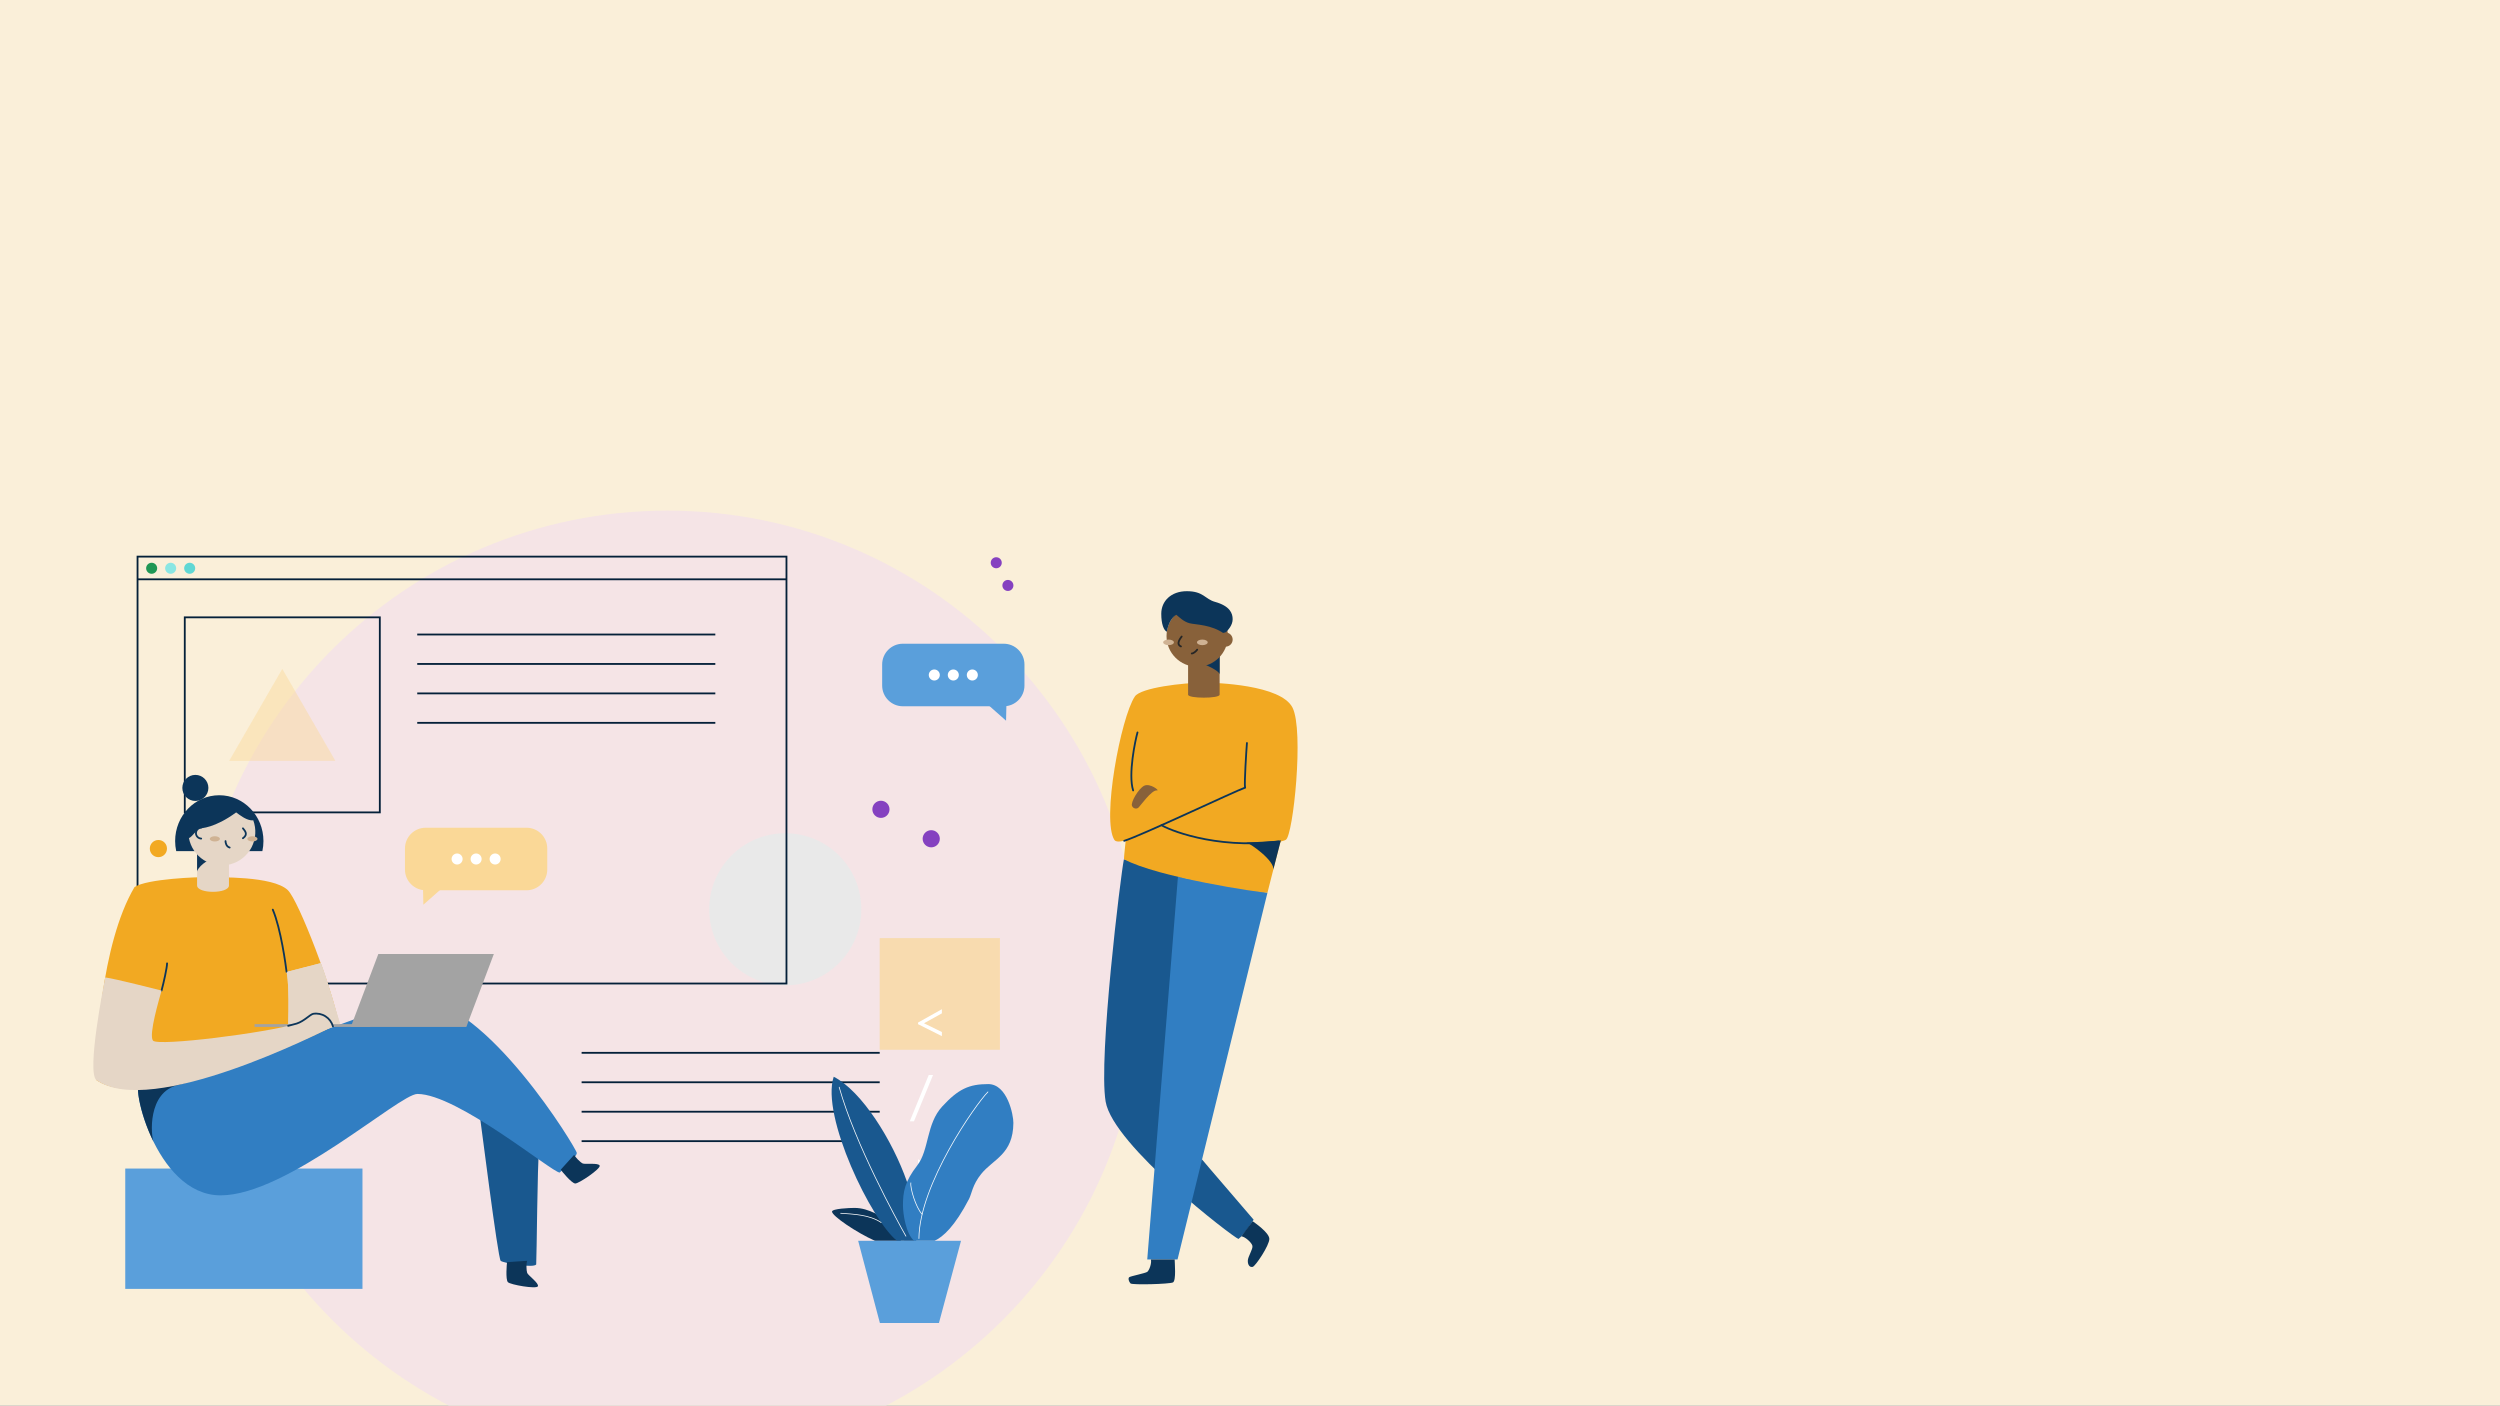 <svg width="1366" height="768" viewBox="0 0 1366 768" fill="none" xmlns="http://www.w3.org/2000/svg">
<rect x="0" y="0" width="1366" height="768" fill="#808080" stroke="none"/>
<g clip-path="url(#clip0)">
<rect width="1366" height="768" fill="#FAEFD9"/>
<path d="M364.713 797.128C507.79 797.128 623.777 681.141 623.777 538.064C623.777 394.987 507.79 279 364.713 279C221.636 279 105.649 394.987 105.649 538.064C105.649 681.141 221.636 797.128 364.713 797.128Z" fill="#F5E4E6"/>
<path d="M317.794 575.264H480.672" stroke="#042039" stroke-miterlimit="10"/>
<path d="M317.794 591.351H480.672" stroke="#042039" stroke-miterlimit="10"/>
<path d="M317.794 607.438H480.672" stroke="#042039" stroke-miterlimit="10"/>
<path d="M317.794 623.524H480.672" stroke="#042039" stroke-miterlimit="10"/>
<path d="M429.061 538.4C452.012 538.4 470.618 519.794 470.618 496.842C470.618 473.89 452.012 455.284 429.061 455.284C406.109 455.284 387.503 473.89 387.503 496.842C387.503 519.794 406.109 538.4 429.061 538.4Z" fill="#E9E9E9"/>
<path opacity="0.7" d="M546.359 512.593H480.672V573.589H546.359V512.593Z" fill="#FAD897"/>
<path d="M514.644 566.156L501.626 559.617V558.724L514.644 551.428V553.698L504.926 559.087V559.148L514.644 563.901V566.156ZM509.815 587.372L499.401 612.681H497.085L507.469 587.372H509.815ZM514.644 641.617L501.626 648.156V645.901L511.375 641.178V641.087L501.626 635.698V633.428L514.644 640.724V641.617Z" fill="white"/>
<path d="M429.731 304.136H75.153V537.394H429.731V304.136Z" stroke="#042039" stroke-miterlimit="10"/>
<path d="M75.152 316.536H429.731" stroke="#042039" stroke-miterlimit="10"/>
<path d="M207.532 337.315H100.958V443.89H207.532V337.315Z" stroke="#042039" stroke-miterlimit="10"/>
<path d="M227.976 346.698H390.854" stroke="#042039" stroke-miterlimit="10"/>
<path d="M227.976 362.785H390.854" stroke="#042039" stroke-miterlimit="10"/>
<path d="M227.976 378.872H390.854" stroke="#042039" stroke-miterlimit="10"/>
<path d="M227.976 394.959H390.854" stroke="#042039" stroke-miterlimit="10"/>
<path opacity="0.44" d="M154.244 365.466L125.221 415.737H183.268L154.244 365.466Z" fill="#FAD897"/>
<path d="M82.86 313.519C84.526 313.519 85.876 312.169 85.876 310.503C85.876 308.838 84.526 307.487 82.86 307.487C81.194 307.487 79.844 308.838 79.844 310.503C79.844 312.169 81.194 313.519 82.86 313.519Z" fill="#209755"/>
<path d="M93.249 313.519C94.915 313.519 96.265 312.169 96.265 310.503C96.265 308.838 94.915 307.487 93.249 307.487C91.583 307.487 90.233 308.838 90.233 310.503C90.233 312.169 91.583 313.519 93.249 313.519Z" fill="#8AE6E3"/>
<path d="M103.639 313.519C105.305 313.519 106.655 312.169 106.655 310.503C106.655 308.838 105.305 307.487 103.639 307.487C101.973 307.487 100.623 308.838 100.623 310.503C100.623 312.169 101.973 313.519 103.639 313.519Z" fill="#60D7D4"/>
<path d="M231.329 494.33L241.381 485.447H231.127L231.329 494.33Z" fill="#FAD897"/>
<path d="M287.685 452.268H232.613C226.35 452.268 221.273 457.345 221.273 463.608V475.112C221.273 481.375 226.35 486.452 232.613 486.452H287.685C293.948 486.452 299.026 481.375 299.026 475.112V463.608C299.026 457.345 293.948 452.268 287.685 452.268Z" fill="#FAD897"/>
<path d="M249.76 472.376C251.426 472.376 252.776 471.025 252.776 469.36C252.776 467.694 251.426 466.344 249.76 466.344C248.094 466.344 246.744 467.694 246.744 469.36C246.744 471.025 248.094 472.376 249.76 472.376Z" fill="white"/>
<path d="M260.149 472.376C261.815 472.376 263.165 471.025 263.165 469.36C263.165 467.694 261.815 466.344 260.149 466.344C258.484 466.344 257.133 467.694 257.133 469.36C257.133 471.025 258.484 472.376 260.149 472.376Z" fill="white"/>
<path d="M270.539 472.376C272.204 472.376 273.555 471.025 273.555 469.36C273.555 467.694 272.204 466.344 270.539 466.344C268.873 466.344 267.523 467.694 267.523 469.36C267.523 471.025 268.873 472.376 270.539 472.376Z" fill="white"/>
<path d="M549.711 393.788L539.657 384.904H549.912L549.711 393.788Z" fill="#5A9FDB"/>
<path d="M493.353 385.91H548.425C554.688 385.91 559.765 380.833 559.765 374.57V363.066C559.765 356.803 554.688 351.726 548.425 351.726H493.353C487.09 351.726 482.013 356.803 482.013 363.066V374.57C482.013 380.833 487.09 385.91 493.353 385.91Z" fill="#5A9FDB"/>
<path d="M531.278 371.834C532.944 371.834 534.295 370.483 534.295 368.818C534.295 367.152 532.944 365.802 531.278 365.802C529.613 365.802 528.262 367.152 528.262 368.818C528.262 370.483 529.613 371.834 531.278 371.834Z" fill="white"/>
<path d="M520.889 371.834C522.554 371.834 523.905 370.483 523.905 368.818C523.905 367.152 522.554 365.802 520.889 365.802C519.223 365.802 517.872 367.152 517.872 368.818C517.872 370.483 519.223 371.834 520.889 371.834Z" fill="white"/>
<path d="M510.499 371.834C512.165 371.834 513.515 370.483 513.515 368.818C513.515 367.152 512.165 365.802 510.499 365.802C508.834 365.802 507.483 367.152 507.483 368.818C507.483 370.483 508.834 371.834 510.499 371.834Z" fill="white"/>
<path d="M544.348 310.503C546.014 310.503 547.364 309.152 547.364 307.487C547.364 305.821 546.014 304.471 544.348 304.471C542.682 304.471 541.332 305.821 541.332 307.487C541.332 309.152 542.682 310.503 544.348 310.503Z" fill="#8541C0"/>
<path d="M550.716 322.903C552.382 322.903 553.732 321.553 553.732 319.887C553.732 318.221 552.382 316.871 550.716 316.871C549.051 316.871 547.7 318.221 547.7 319.887C547.7 321.553 549.051 322.903 550.716 322.903Z" fill="#8541C0"/>
<path d="M481.342 446.905C483.933 446.905 486.034 444.805 486.034 442.213C486.034 439.622 483.933 437.521 481.342 437.521C478.751 437.521 476.65 439.622 476.65 442.213C476.65 444.805 478.751 446.905 481.342 446.905Z" fill="#8541C0"/>
<path d="M508.824 462.992C511.415 462.992 513.516 460.891 513.516 458.3C513.516 455.709 511.415 453.608 508.824 453.608C506.233 453.608 504.132 455.709 504.132 458.3C504.132 460.891 506.233 462.992 508.824 462.992Z" fill="#8541C0"/>
<path d="M86.547 468.354C89.138 468.354 91.238 466.254 91.238 463.662C91.238 461.071 89.138 458.97 86.547 458.97C83.955 458.97 81.855 461.071 81.855 463.662C81.855 466.254 83.955 468.354 86.547 468.354Z" fill="#F2A922"/>
<path d="M492.202 677.985V677.315L490.593 675.304L486.873 670.787L482.918 666.001C482.918 666.001 479.111 663.369 478.133 662.911C474.568 661.262 471.054 660.005 466.859 660.005C464.278 660.005 454.63 660.393 454.613 662.016C454.613 664.422 468.119 673.531 478.028 677.955C482.375 677.985 492.202 677.985 492.202 677.985Z" fill="#0C3559"/>
<path d="M490.157 677.985C476.409 667.41 448.346 609.717 455.543 588.335C470.865 596.144 487.677 623.069 495.606 645.804C496.032 647.283 496.375 648.784 496.631 650.301L499.848 665.047L500.626 678.003L490.157 677.985Z" fill="#19588F"/>
<path d="M499.54 677.985C494.902 674.219 493.42 663.065 493.38 658.902C493.307 651.133 494.499 645.409 501.142 636.863C507.784 628.317 506.015 614.141 514.836 604.576C523.657 595.011 529.501 592.343 539.971 592.343C550.441 592.343 553.766 609.315 553.712 613.584C553.591 630.81 542.739 633.25 536.117 641.468C531.311 647.433 530.936 652.313 529.482 655.101C521.679 670.127 515.339 675.779 510.647 677.985" fill="#317EC2"/>
<path d="M502.101 676.739C502.235 647.36 533.194 603.236 539.811 596.622" stroke="white" stroke-width="0.4" stroke-linecap="round" stroke-linejoin="round"/>
<path d="M503.769 663.386C500.344 659.653 497.227 649.069 497.697 646.321" stroke="white" stroke-width="0.4" stroke-linecap="round" stroke-linejoin="round"/>
<path d="M494.996 675.451C490.143 666.852 467.119 624.918 458.533 594.032" stroke="white" stroke-width="0.4" stroke-linecap="round" stroke-linejoin="round"/>
<path d="M510.674 677.985H525.096L513.032 722.897H480.771L468.9 677.985H510.672" fill="#5A9FDB"/>
<path d="M459.331 662.924C466.362 663.406 475.21 663.728 481.45 667.984" stroke="white" stroke-width="0.4" stroke-linecap="round" stroke-linejoin="round"/>
<path d="M614.105 469.484C612.41 477.574 600.089 577.929 604.118 601.898C608.146 625.867 673.827 676.092 676.703 676.969C680.054 674.509 684.987 666.446 684.987 666.446C684.987 666.446 636.828 610.618 635.908 608.38C634.989 606.142 646.458 476.858 646.458 476.858L614.105 469.484Z" fill="#19588F"/>
<path d="M692.542 487.749L643.403 688.17H626.854L643.624 479.089L692.542 487.749Z" fill="#317EC2"/>
<path d="M657.641 372.997C664.425 372.997 699.811 374.143 706.203 386.597C712.595 399.05 706.572 456.614 702.597 458.846C700.452 460.046 699.869 458.88 699.245 461.32C698.622 463.759 692.543 487.749 692.543 487.749C688.682 487.859 632.392 479.377 614.12 469.464C614.23 466.709 615.112 459.544 615.112 458.994C612.686 459.986 609.75 460.194 608.946 458.994C601.815 448.195 612.445 391.899 620.072 380.571C623.316 375.711 646.754 373.031 657.641 372.997Z" fill="#F2A922"/>
<path d="M680.939 460.402C682.601 460.402 696.912 470.456 695.685 475.396C696.69 471.428 699.853 459.168 699.853 459.168C698.494 459.43 682.156 460.424 680.939 460.402Z" fill="#0C3559"/>
<path d="M666.4 379.565C666.4 381.751 649.167 381.751 649.167 379.565V357.446H666.4V379.565Z" fill="#88613A"/>
<path d="M656.514 362.683C657.855 362.683 666.401 366.464 666.401 368.568V357.446C664.269 357.446 656.514 362.683 656.514 362.683Z" fill="#0C3559"/>
<path d="M654.155 364.297C663.413 364.297 670.919 356.791 670.919 347.533C670.919 338.275 663.413 330.769 654.155 330.769C644.897 330.769 637.391 338.275 637.391 347.533C637.391 356.791 644.897 364.297 654.155 364.297Z" fill="#88613A"/>
<path d="M648.484 323.027C639.877 323.027 634.515 328.43 634.515 335.354C634.515 341.111 635.909 344.369 637.552 345.194C638.591 339.603 640.85 337.016 642.719 335.904C644.174 337.016 646.661 339.711 649.985 340.542C653.31 341.372 661.963 341.212 668.955 346.292C671.24 344.215 673.519 341.513 673.519 338.33C673.519 335.146 672.112 331.151 663.833 328.843C658.364 327.324 657.6 323.027 648.484 323.027Z" fill="#0C3559"/>
<path d="M638.491 352.513C640.112 352.513 641.427 351.829 641.427 350.985C641.427 350.141 640.112 349.457 638.491 349.457C636.869 349.457 635.555 350.141 635.555 350.985C635.555 351.829 636.869 352.513 638.491 352.513Z" fill="#CFB293"/>
<path d="M656.957 352.513C658.578 352.513 659.893 351.829 659.893 350.985C659.893 350.141 658.578 349.457 656.957 349.457C655.335 349.457 654.021 350.141 654.021 350.985C654.021 351.829 655.335 352.513 656.957 352.513Z" fill="#CFB293"/>
<path d="M645.662 347.814C645.114 348.598 642.311 351.89 645.267 353.217" stroke="#262626" stroke-miterlimit="10" stroke-linecap="round"/>
<path d="M651.186 357.064C652.07 357.064 653.431 355.967 654.147 354.98" stroke="#262626" stroke-miterlimit="10" stroke-linecap="round"/>
<path d="M669.651 353.337C671.791 353.337 673.526 351.603 673.526 349.463C673.526 347.323 671.791 345.589 669.651 345.589C667.512 345.589 665.777 347.323 665.777 349.463C665.777 351.603 667.512 353.337 669.651 353.337Z" fill="#88613A"/>
<path d="M681.327 405.981C681.025 409.681 679.846 427.966 680.288 430.373C674.664 432.33 623.173 456.749 614.264 459.429" stroke="#0C3559" stroke-miterlimit="10" stroke-linecap="round"/>
<path d="M621.525 400.21C620.339 404.353 616.344 423.154 619.153 431.888" stroke="#0C3559" stroke-miterlimit="10" stroke-linecap="round"/>
<path d="M634.67 450.877C637.351 452.76 663.05 464.135 698.581 459.845" stroke="#0C3559" stroke-miterlimit="10" stroke-linecap="round"/>
<path d="M632.21 431.887C633.932 432.162 628.317 427.678 625.132 429.347C621.947 431.016 617.658 438.57 618.536 440.319C618.654 440.637 618.842 440.924 619.086 441.159C619.33 441.394 619.623 441.572 619.945 441.678C620.266 441.785 620.608 441.818 620.944 441.776C621.28 441.733 621.602 441.616 621.887 441.432C622.752 440.876 629.207 431.407 632.21 431.887Z" fill="#88613A"/>
<path d="M684.438 667.27C685.357 667.94 693.501 673.45 693.568 676.922C693.634 680.393 685.98 691.903 684.438 692.232C682.897 692.561 681.797 691.26 681.797 688.934C681.797 686.608 684.704 682.533 684.32 680.723C683.936 678.914 680.171 675.602 678.241 675.542" fill="#0C3559"/>
<path d="M641.836 688.17C641.836 689.765 642.761 699.779 640.911 700.711C639.061 701.643 618.644 702.191 617.719 701.267C616.794 700.342 616.231 698.391 617.049 697.835C617.867 697.279 625.763 695.697 626.835 694.96C627.908 694.223 629.389 690.268 628.846 688.17" fill="#0C3559"/>
<path d="M198.055 638.498H68.436V704.246H198.055V638.498Z" fill="#5A9FDB"/>
<path d="M261.912 607.686C262.475 611.037 272.034 687.657 273.582 688.924C275.131 690.191 291.572 692.999 292.98 690.895C293.261 687.543 293.65 634.108 294.522 629.329" fill="#19588F"/>
<path d="M76.982 591.699C70.353 588.435 84.174 653.144 120.551 653.144C156.927 653.144 218.156 597.732 228.07 597.732C249.955 597.732 301.761 640.697 305.823 640.697C308.933 637.587 315.153 632.142 315.153 629.973C315.153 627.803 265.552 546.187 228.439 546.187C214.048 546.208 91.949 599.094 76.982 591.699Z" fill="#317EC2"/>
<path d="M97.453 592.799C104.725 591.15 113.774 586.88 121.784 582.517C99.993 589.642 82.137 594.247 76.982 591.7C73.47 589.97 75.695 607.292 83.951 623.973C82.458 620.749 80.327 596.713 97.453 592.799Z" fill="#0C3559"/>
<path d="M113.485 479.278C119.216 479.432 149.05 478.554 157.227 486.343C163.293 492.12 182.155 541.808 185.064 559.256C172.396 565.701 81.023 609.449 52.744 590.213C52.12 575.264 55.023 515.844 73.513 484.683C80.279 480.178 107.975 479.139 113.485 479.278Z" fill="#F2A922"/>
<path d="M125.108 465.063H107.681V483.791C107.681 488.483 125.108 488.443 125.108 483.791V465.063Z" fill="#E5D6C6"/>
<path d="M107.681 476.371C107.681 474.293 113.439 469.071 116.998 469.259C117.085 466.946 108.867 463.622 108.867 463.622L107.681 466.819V476.371Z" fill="#0C3559"/>
<path d="M143.359 465.063C143.751 463.25 143.948 461.401 143.949 459.547C143.949 445.728 133.151 434.519 119.821 434.519C106.491 434.519 95.693 445.726 95.693 459.547C95.694 461.401 95.891 463.25 96.283 465.063H143.359Z" fill="#0C3559"/>
<path d="M136.999 448.192C134.043 447.743 131.094 445.417 129.036 443.896C117.306 452.489 109.792 452.603 108.981 452.603C108.17 452.603 104.866 457.348 103.344 457.885L103.21 457.804C103.663 460.301 104.63 462.676 106.049 464.779C107.469 466.882 109.311 468.667 111.458 470.02C113.604 471.373 116.009 472.265 118.519 472.639C121.028 473.013 123.588 472.861 126.036 472.192C128.484 471.524 130.766 470.354 132.737 468.756C134.709 467.158 136.326 465.168 137.487 462.911C138.648 460.655 139.326 458.182 139.48 455.649C139.634 453.116 139.259 450.579 138.38 448.199C137.921 448.254 137.457 448.251 136.999 448.192Z" fill="#E5D6C6"/>
<path d="M106.749 437.635C110.68 437.635 113.867 434.448 113.867 430.517C113.867 426.586 110.68 423.399 106.749 423.399C102.818 423.399 99.631 426.586 99.631 430.517C99.631 434.448 102.818 437.635 106.749 437.635Z" fill="#0C3559"/>
<path d="M109.92 452.221C109.151 452.258 108.427 452.59 107.896 453.147C107.365 453.704 107.069 454.444 107.069 455.214C107.069 455.983 107.365 456.723 107.896 457.28C108.427 457.837 109.151 458.169 109.92 458.206" stroke="#0C3559" stroke-miterlimit="10" stroke-linecap="round"/>
<path d="M132.736 452.603C133.613 453.776 135.873 455.834 132.736 458.012" stroke="#0C3559" stroke-miterlimit="10" stroke-linecap="round"/>
<path d="M123.224 459.581C123.224 460.458 123.6 462.557 125.483 463.099" stroke="#0C3559" stroke-miterlimit="10" stroke-linecap="round"/>
<path d="M117.386 459.788C118.912 459.788 120.148 459.146 120.148 458.354C120.148 457.562 118.912 456.919 117.386 456.919C115.861 456.919 114.625 457.562 114.625 458.354C114.625 459.146 115.861 459.788 117.386 459.788Z" fill="#CFB293"/>
<path d="M137.918 459.788C139.443 459.788 140.679 459.146 140.679 458.354C140.679 457.562 139.443 456.919 137.918 456.919C136.392 456.919 135.156 457.562 135.156 458.354C135.156 459.146 136.392 459.788 137.918 459.788Z" fill="#CFB293"/>
<path d="M156.597 531.073L175.224 526.28C177.014 529.323 185.728 559.226 185.728 559.226L156.973 571.345C157.348 565.679 158.481 539.739 156.597 531.073Z" fill="#E5D6C6"/>
<path d="M91.285 526.387C91.285 528.639 89.388 537.212 88.269 541.241" stroke="#0C3559" stroke-miterlimit="10" stroke-linecap="round"/>
<path d="M156.598 531.073C156.149 527.527 153.522 507.548 149.051 497.029" stroke="#0C3559" stroke-miterlimit="10" stroke-linecap="round"/>
<path d="M156.597 531.073L175.224 526.28C177.014 529.323 185.728 559.226 185.728 559.226L156.973 571.345C157.348 565.679 158.481 539.739 156.597 531.073Z" fill="#E5D6C6"/>
<path d="M306.378 639.115C306.794 639.786 312.344 646.596 314.308 646.67C316.272 646.744 328.196 638.667 327.673 636.931C327.151 635.195 319.67 636.328 318.383 635.718C317.096 635.108 314.221 632.239 313.752 630.966" fill="#0C3559"/>
<path d="M277.054 689.634C276.913 690.378 276.156 699.152 277.516 700.573C278.877 701.994 293.067 704.46 293.891 702.845C294.715 701.23 288.529 696.853 288.053 695.526C287.578 694.199 287.477 690.163 288.053 688.904" fill="#0C3559"/>
<path d="M254.81 561.101H191.687L206.712 521.28H269.835L254.81 561.101Z" fill="#A3A3A3"/>
<path d="M202.211 559.6H139.091V561.101H202.211V559.6Z" fill="#A3A3A3"/>
<path d="M88.269 541.241C87.056 545.772 81.164 565.21 83.564 568.562C85.963 571.913 146.061 564.319 162.14 559.312C166.236 557.971 169.272 554.459 171.089 554.003C173.421 553.608 175.817 554.089 177.817 555.353C179.816 556.618 181.278 558.576 181.921 560.853C175.499 563.963 82.786 611.299 52.744 590.231C47.067 586.163 57.027 536.562 57.483 534.062C62.557 534.672 88.269 541.241 88.269 541.241Z" fill="#E5D6C6"/>
<path d="M157.456 560.518C159.266 560.089 160.848 559.667 162.148 559.265C166.243 557.924 169.279 554.412 171.096 553.956C173.429 553.561 175.825 554.042 177.824 555.306C179.824 556.571 181.285 558.53 181.928 560.806" stroke="#0C3559" stroke-miterlimit="10" stroke-linecap="round"/>
</g>
<defs>
<clipPath id="clip0">
<rect width="1366" height="768" fill="white"/>
</clipPath>
</defs>
</svg>
